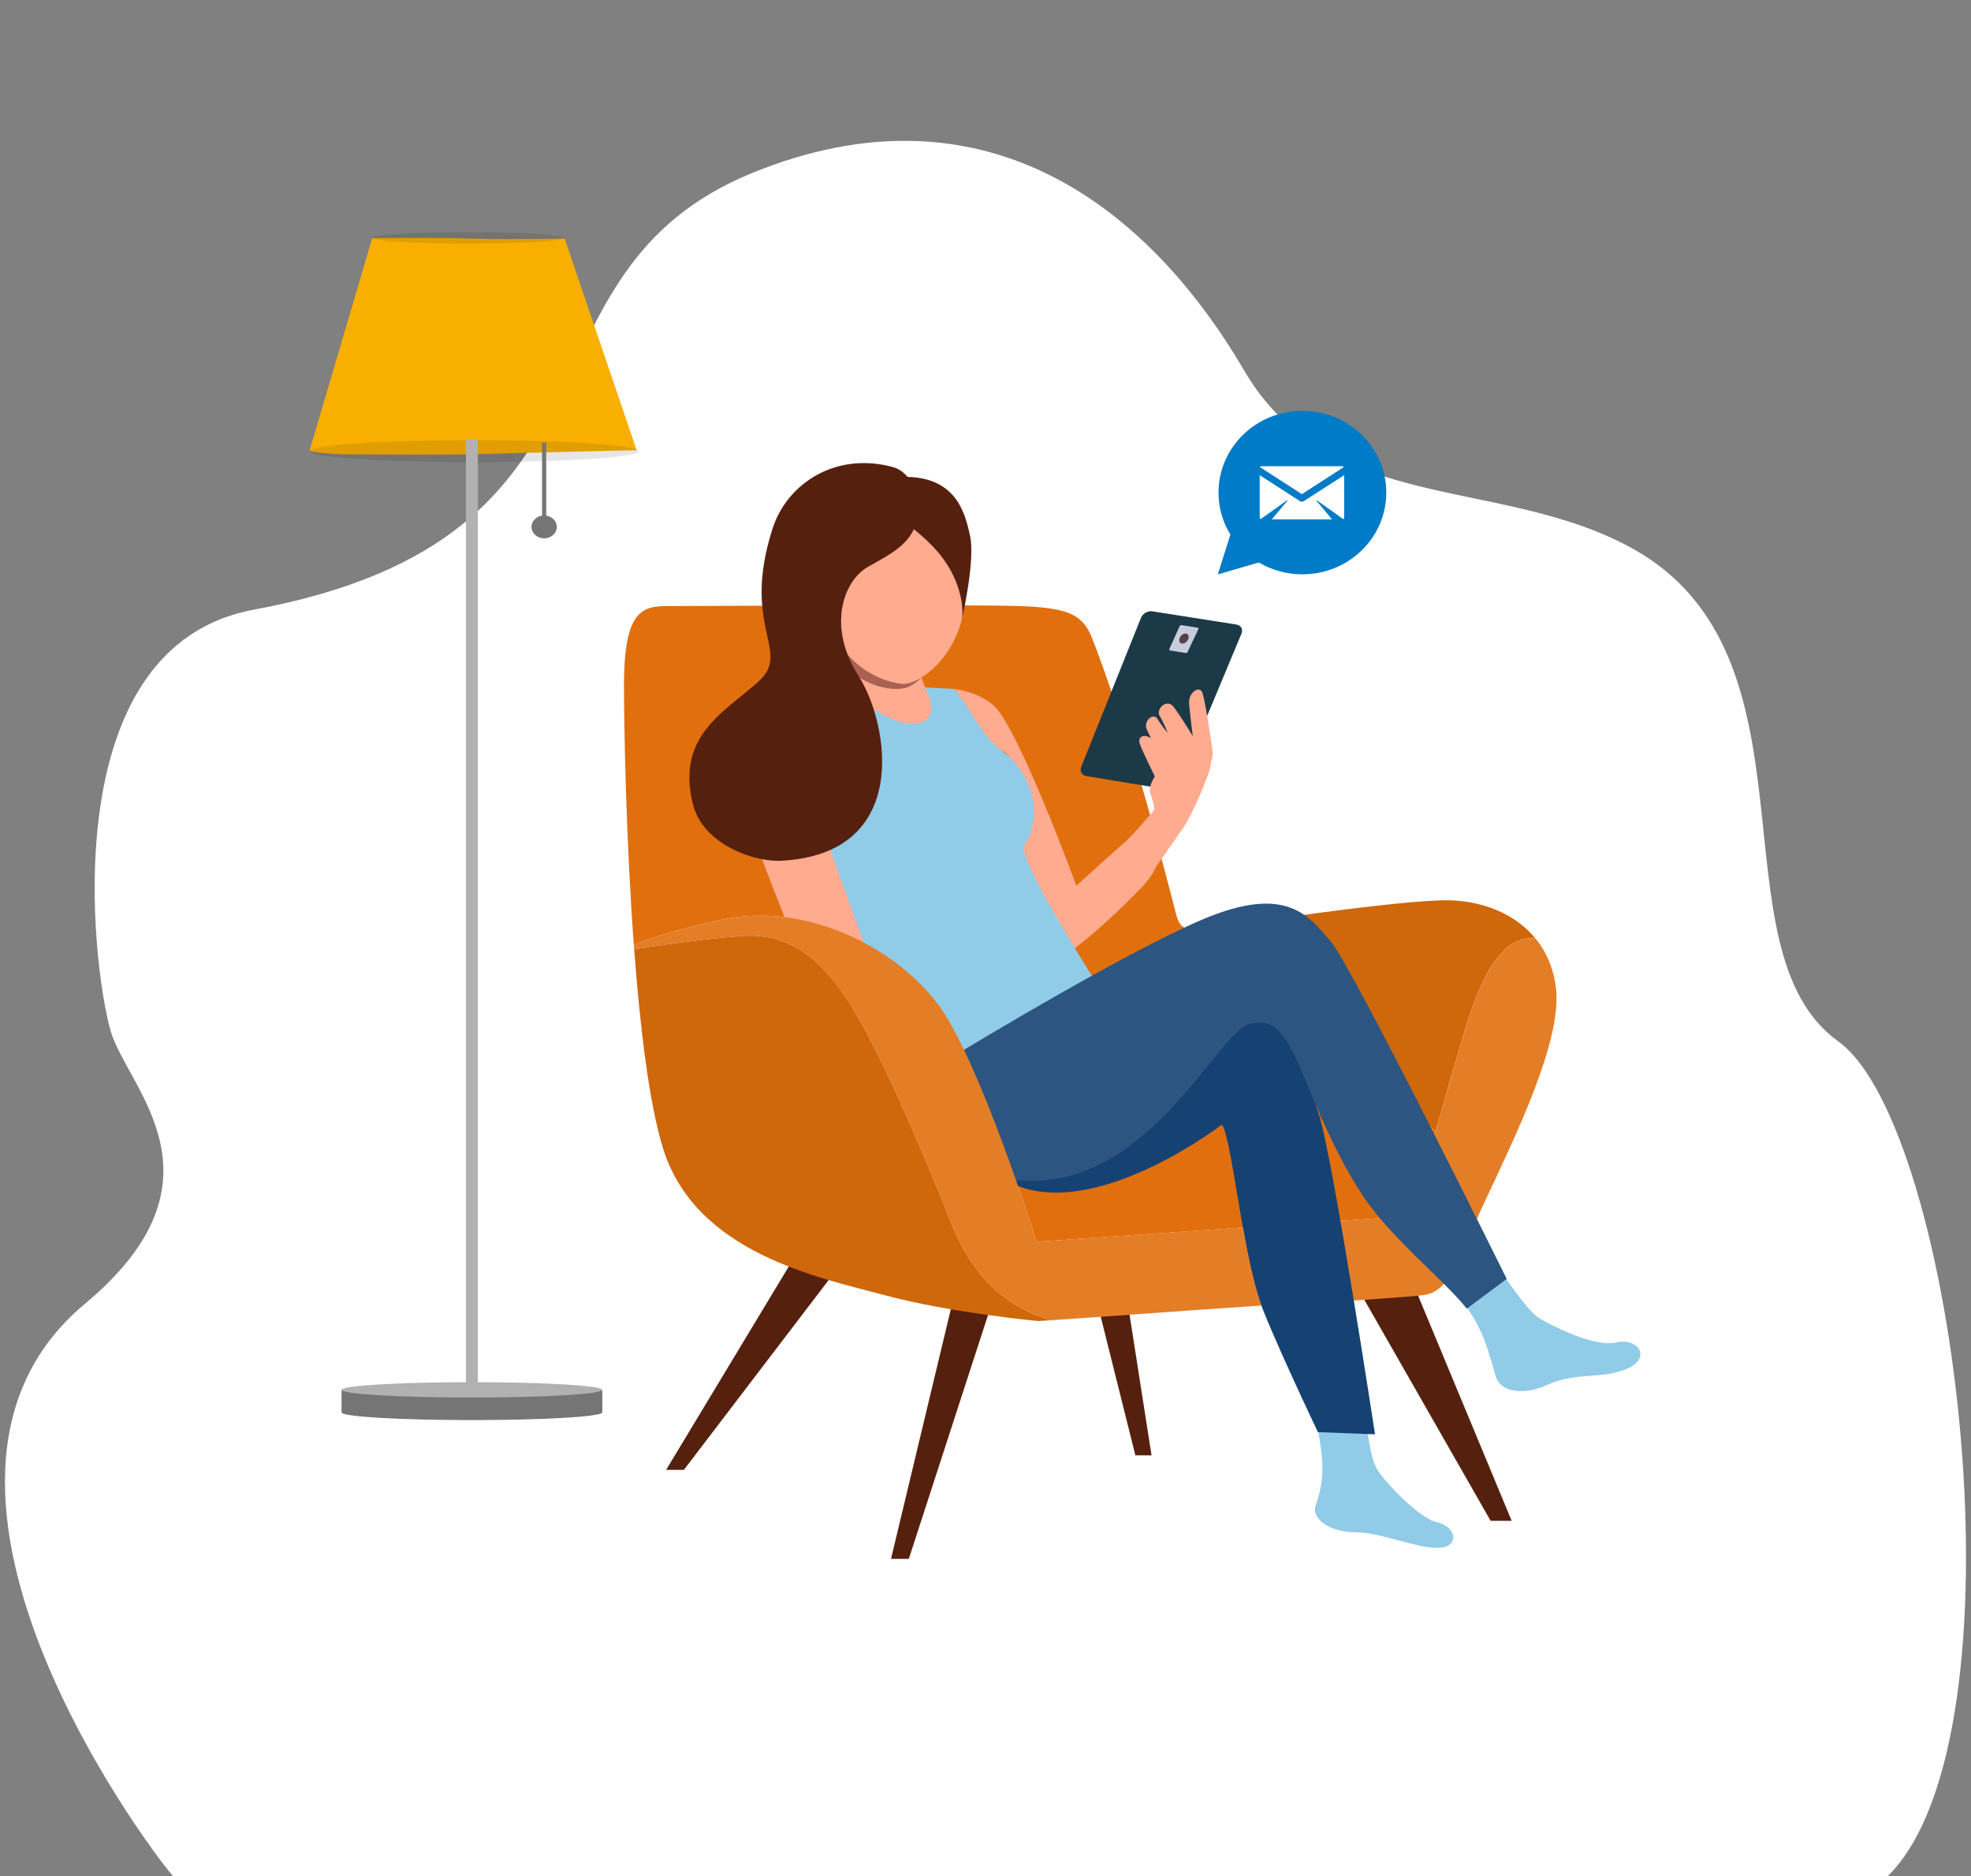 <?xml version="1.0" encoding="utf-8"?>
<!-- Generator: Adobe Illustrator 28.1.0, SVG Export Plug-In . SVG Version: 6.00 Build 0)  -->
<svg version="1.1" xmlns="http://www.w3.org/2000/svg" xmlns:xlink="http://www.w3.org/1999/xlink" x="0px" y="0px"
	 viewBox="0 0 500 476" style="enable-background:new 0 0 500 476;" xml:space="preserve">
<rect x="0" y="0" width="500" height="476" fill="#808080" stroke="none"/>
<style type="text/css">
	.st0{display:none;}
	.st1{display:inline;fill:#E5F1F9;}
	.st2{fill:#FFFFFF;}
	.st3{fill:#D1D5D8;}
	.st4{fill:#587A8C;}
	.st5{fill:#2E5A71;}
	.st6{opacity:0.1;}
	.st7{fill:#F9AF00;}
	.st8{fill:#E16F0D;}
	.st9{fill:#EA9B72;}
	.st10{fill:#DFA273;}
	.st11{fill:#593F2B;}
	.st12{fill:#E5DBD0;}
	.st13{fill:#846552;}
	.st14{opacity:0.05;}
	.st15{fill:#EA9A56;}
	.st16{fill:#302A2A;}
	.st17{fill:#CCD6DC;}
	.st18{fill:#172D38;}
	.st19{fill:#1C3947;}
	.st20{fill:#26282D;}
	.st21{fill:#6E150E;}
	.st22{fill:#981915;}
	.st23{fill:#CB9382;}
	.st24{fill:#D1A191;}
	.st25{fill:#DFAB9A;}
	.st26{fill:#154273;}
	.st27{opacity:0.14;}
	.st28{fill:#BD8B70;}
	.st29{fill:#F7F8F9;}
	.st30{fill:#D3DCE0;}
	.st31{fill:#F9C29D;}
	.st32{fill:#007BC7;}
	.st33{fill:#C6C6C5;}
	.st34{fill:#303031;}
	.st35{fill:#3C3C3B;}
	.st36{fill:none;}
	.st37{fill:#B9CEEC;}
	.st38{fill:#2A2A29;}
	.st39{fill:#F7BA94;}
	.st40{fill:#3A8835;}
	.st41{fill:#ECB192;}
	.st42{fill:#123863;}
	.st43{fill:#D2E0F3;}
	.st44{fill:#DEF2FC;}
	.st45{fill:#F7B998;}
	.st46{fill:#A07358;}
	.st47{fill:#93694F;}
	.st48{fill:#333332;}
	.st49{fill:#AA795B;}
	.st50{fill:#55210E;}
	.st51{fill:#026A9D;}
	.st52{fill:#5A5A5A;}
	.st53{fill:#C2C6CC;}
	.st54{fill:#757576;}
	.st55{fill:#636362;}
	.st56{fill:#121211;}
	.st57{fill:#575756;}
	.st58{fill:#B1B1B1;}
	.st59{fill:#F5BBD6;}
	.st60{fill:#44195E;}
	.st61{fill:#F3A07F;}
	.st62{fill:#92D2F4;}
	.st63{fill:#5B3571;}
	.st64{fill:#2D2D2B;}
	.st65{fill:#3F245D;}
	.st66{fill:#66C5EE;}
	.st67{fill:#CF670B;}
	.st68{fill:#CE532D;}
	.st69{fill:#E47E26;}
	.st70{fill:#574048;}
	.st71{fill:#90CBE8;}
	.st72{fill:#FFAB90;}
	.st73{fill:#AA6154;}
	.st74{fill:#C8CCDC;}
	.st75{fill:#2C5581;}
</style>
<g id="achtergrond" class="st0">
	<rect class="st1" width="500" height="476"/>
</g>
<g id="illustraties">
	<g>
		<g>
			<path class="st2" d="M43.89,476h435.02c36.06-35.6,17.5-190.09-12.62-211.8c-32.42-23.37-2.86-97.84-52.26-125.08
				c-33.65-18.56-76.81-8.21-98.4-45.09c-25.36-43.33-67.34-73.46-124.57-50.24c-63.27,25.67-27.65,92.55-126.68,110.9
				c-50.92,9.43-41.08,90.16-36.33,106.84c4.14,14.53,31.5,37.57-6.53,69.31C-34.22,377.36,42.58,475.14,43.89,476z"/>
		</g>
		<g>
			<g>
				<g>
					<rect x="86.64" y="352.65" class="st54" width="66.15" height="5.72"/>
					<ellipse class="st58" cx="119.71" cy="352.65" rx="33.07" ry="1.95"/>
					<ellipse class="st54" cx="119.71" cy="358.37" rx="33.07" ry="1.95"/>
				</g>
				<g>
					<path class="st7" d="M161.5,114.22c0,0-3.92,0.1-9.36,0.22c-0.35,0.01-0.71,0.02-1.07,0.03c-3.8,0.1-8.21,0.2-12.51,0.31
						c-0.35,0.01-0.7,0.02-1.04,0.03h-0.12c-0.35,0.01-0.71,0.02-1.06,0.02c-6.25,0.16-11.96,0.32-14.77,0.4
						c-0.12,0-0.23,0.01-0.34,0.01c-0.18,0.01-0.35,0.01-0.5,0.02c-0.07,0-0.14,0-0.22,0c-0.58,0.02-1.36,0.03-2.31,0.04
						c-3.24,0.04-8.41,0.05-13.98,0.04c-0.35,0-0.71,0-1.07,0c-4.61,0-9.43-0.02-13.6-0.04c-0.37,0-0.72,0-1.08,0
						c-6.08-0.02-9.98-0.84-9.98-0.84L94.43,60.4c0,0,2.1-0.02,5.16-0.03c0.34,0,0.69,0,1.05,0c2.04-0.01,4.4-0.01,6.82,0
						c0.35,0,0.7,0,1.06,0c2.67,0.01,5.35,0.03,7.68,0.08c0.36,0,0.71,0.01,1.06,0.02c0.36,0.01,0.71,0.02,1.05,0.03
						c3.19,0.1,6.49,0.14,9.62,0.15c0.36,0,0.71,0,1.07,0c3.03,0.01,5.85-0.01,8.16-0.04c0.37,0,0.72,0,1.06-0.01
						c3.06-0.04,5.01-0.09,5.01-0.09L161.5,114.22z"/>
					<path class="st6" d="M162.06,114.47c0,1.54-18.71,2.8-41.79,2.8c-23.08,0-41.79-1.25-41.79-2.8c0-1.54,18.71-2.8,41.79-2.8
						C143.35,111.67,162.06,112.92,162.06,114.47z"/>
					<rect x="118.2" y="111.5" class="st58" width="3.02" height="242.06"/>
					<rect x="137.51" y="112.33" class="st54" width="1.05" height="20.94"/>
					<path class="st54" d="M141.25,133.69c0,1.6-1.44,2.9-3.21,2.9c-1.77,0-3.21-1.3-3.21-2.9c0-1.6,1.44-2.9,3.21-2.9
						C139.81,130.79,141.25,132.09,141.25,133.69z"/>
				</g>
				<path class="st6" d="M143.29,60.36c0,0.8-10.92,1.45-24.4,1.45c-13.48,0-24.4-0.65-24.4-1.45c0-0.8,10.92-1.45,24.4-1.45
					C132.36,58.91,143.29,59.56,143.29,60.36z"/>
			</g>
			<g>
				<g>
					<g>
						<g>
							<ellipse class="st32" cx="330.39" cy="124.98" rx="21.28" ry="20.74"/>
						</g>
						<polygon class="st32" points="313.05,132.7 317.7,137.26 322.35,141.83 308.94,145.74 						"/>
					</g>
					<g>
						<g>
							<g>
								<path class="st2" d="M330.75,127.15c-0.15,0.1-0.32,0.14-0.49,0.14c-0.17,0-0.34-0.05-0.49-0.14l-10.21-6.59v10.78
									c0,0.16,0.1,0.3,0.23,0.38l6.74-4.8c0,0,0.1,0.07,0.01,0.19c-0.08,0.1-3,3.58-3.91,4.67h15.28
									c-0.91-1.09-3.83-4.57-3.91-4.67c-0.1-0.11,0.01-0.19,0.01-0.19l6.74,4.8c0.14-0.07,0.24-0.21,0.24-0.38v-10.78
									L330.75,127.15z"/>
								<path class="st2" d="M340.89,118.51c-0.08-0.13-0.22-0.22-0.38-0.22h-20.52c-0.16,0-0.3,0.09-0.38,0.22l10.64,6.87
									L340.89,118.51z"/>
							</g>
						</g>
					</g>
				</g>
				<g>
					<polygon class="st50" points="359.26,327.59 383.48,385.88 378.14,385.88 344.84,327.59 					"/>
					<polygon class="st50" points="251.48,331.08 230.55,395.53 226.03,395.53 242.45,326.98 					"/>
					<polygon class="st50" points="211.67,322.87 173.49,372.95 168.98,372.95 202.64,317.13 					"/>
					<polygon class="st50" points="285.96,329.85 292.12,369.26 288.02,369.26 278.17,329.85 					"/>
					<path class="st67" d="M293.24,274.13c1.39-0.07,2.16-0.11,2.16-0.11s10.67,1.23,29.96,2.46c17.12,1.09,31.44,3.08,38.79,10.65
						c2.48-8.78,5.3-18.65,7.6-26.25c4.91-16.23,10.66-23.61,17.78-22.74c-5.19-6.35-13.41-9.43-21.47-9.69
						c-12.32-0.41-56.65,6.57-61.57,6.98c-3.34,0.28-5.36,0.75-6.7-0.52C297.69,240.58,293.13,255.1,293.24,274.13z"/>
					<path class="st8" d="M158.3,173.87c0,11.63,0.53,39.23,2.48,65.82c3.98-1.59,10.82-3.82,22.15-6.3
						c22.25-4.87,45.57,7.8,55.83,22.58c3.21,4.62,6.78,12.13,10.17,20.27c7.45,17.89,14.05,38.84,14.05,38.84l95.23-6.57
						c0,0,2.67-9.73,5.95-21.37c-7.35-7.57-21.67-9.56-38.79-10.65c-19.29-1.23-29.96-2.46-29.96-2.46s-0.78,0.04-2.16,0.11
						c-0.12-19.03,4.45-33.55,6.55-39.21c-0.63-0.6-1.12-1.59-1.51-3.17c-1.23-4.92-4.52-17.24-4.52-17.24
						c-4.1-17.24-14.78-48.44-17.24-53.77c-2.46-5.34-6.98-6.57-18.06-6.98c-11.08-0.41-80.05,0-87.43,0
						C163.64,153.75,158.3,153.34,158.3,173.87z"/>
					<path class="st68" d="M245.12,191c0,1.76,1.42,3.18,3.18,3.18c1.76,0,3.18-1.42,3.18-3.18c0-1.76-1.42-3.18-3.18-3.18
						C246.55,187.82,245.12,189.25,245.12,191z"/>
					<path class="st68" d="M206.59,193.2c0,1.76,1.42,3.18,3.18,3.18c1.76,0,3.18-1.42,3.18-3.18c0-1.76-1.42-3.18-3.18-3.18
						C208.01,190.02,206.59,191.44,206.59,193.2z"/>
					<path class="st68" d="M251.48,226.82c0,1.76,1.42,3.18,3.18,3.18c1.76,0,3.18-1.42,3.18-3.18c0-1.76-1.42-3.18-3.18-3.18
						C252.91,223.64,251.48,225.06,251.48,226.82z"/>
					<circle class="st68" cx="214.85" cy="226.82" r="3.18"/>
					<g>
						<path class="st68" d="M243.29,276.79c1.77-0.08,3.67-0.16,5.66-0.25c14.53-0.65,34.69-1.63,44.31-2.11l-0.03-0.6
							c-9.62,0.47-29.79,1.45-44.31,2.11c-1.99,0.09-3.88,0.17-5.66,0.25L243.29,276.79z"/>
					</g>
					<g>
						<path class="st68" d="M262.18,288.43c0.54-0.03,54.34-3.35,67.33-4.34c13.68-1.05,26.22,0.7,30.5,4.25l0.51-0.61
							c-4.43-3.67-17.2-5.49-31.07-4.43c-12.98,0.99-66.77,4.31-67.31,4.34L262.18,288.43z"/>
					</g>
					<path class="st69" d="M355.99,308.66c2.73,5.28,6.77,11.39,10.58,16.74c2.43-2.96,4.56-8.07,8.07-16.07
						c0.7-1.6,1.56-3.46,2.51-5.51c6.88-14.72,19.04-39.45,17.6-52.78c-0.57-5.26-2.46-9.53-5.21-12.89
						c-7.12-0.87-12.87,6.5-17.78,22.74c-0.99,3.27-2.08,6.97-3.19,10.82c-4.91,16.91-10.35,36.79-10.35,36.79L355.99,308.66z"/>
					<path class="st69" d="M326.77,331.12c7.03-0.46,13.63-0.91,19.14-1.3c8.12-0.57,13.87-1.01,15.18-1.2
						c2.25-0.32,3.93-1.33,5.49-3.23c-3.81-5.35-7.85-11.46-10.58-16.74l-4.34,0.3l-22.7,1.56
						C328.51,314.67,327.65,322.84,326.77,331.12z"/>
					<g>
						<g>
							<polygon class="st70" points="338.69,361.41 335.64,379.95 343.6,381.25 346.49,363.64 							"/>
						</g>
						<g>
							<path class="st71" d="M344.98,353.38c2.91,14.89,2.76,17.28,5.04,20.47c1.26,1.76,9.52,11.29,14.61,12.41
								c4.94,1.09,5.98,6.8-0.55,6.47c-6.08-0.31-13.63-3.88-20.46-3.95c-6.09-0.07-11.03-3.33-9.87-6.75
								c2.62-7.73,2.06-12.01-0.49-24.79C332.62,354.03,344.98,353.38,344.98,353.38z"/>
							<path class="st71" d="M374.85,314.67c10.08,13.53,12.68,18.23,16.5,20.33c2.11,1.16,13,6.94,18.65,5.62
								c5.47-1.28,9.26,3.95,2.56,6.75c-6.25,2.61-13.06,0.76-19.94,3.97c-6.14,2.86-12.01,1.83-13.14-2.03
								c-3.21-11.02-3.7-13.03-12.4-24.62C364.88,321.77,374.85,314.67,374.85,314.67z"/>
						</g>
						<path class="st72" d="M241.92,174.8c3.13,3.07,6.78,13.52,12.92,15.97c1.28,0.51,11.37,16.19,5.06,22.51
							c-2.76,2.77,2.19,32.64,4.11,32.32c4.09-0.69,14.69-9.15,25.58-20.41c9.92-10.25-1.25-14.18-4.92-10.92
							c-6.93,6.16-11.62,10.47-11.62,10.47s-14.66-40.02-20.92-45.67C249.4,176.61,245.52,175.24,241.92,174.8z"/>
						<path class="st71" d="M187.07,188.25c0,0,4.33,10.11,8.87,15.07c4.53,4.96,43.78,80.47,43.78,80.47l40.24-31.53
							c0,0-22.22-34.41-20.12-37.72c5.72-9,0.69-19.64-6.01-24.3c-4.58-3.19-8.78-12.37-11.91-15.44l-0.01,0l-4.64-0.25l-3.32-0.18
							c0,0-12.69-7.64-22.43-5.55C201.78,170.9,187.07,188.25,187.07,188.25z"/>
						<path class="st72" d="M211.79,170.76c2.73,4.64,13.58,13.4,20.24,12.87c6.67-0.53,3.35-7.57,3.35-7.57l-1.3-3.25l-0.36-0.9
							l-1.28-3.18l-19.58-8.13C212.87,160.59,209.06,166.12,211.79,170.76z"/>
						<path class="st72" d="M197.03,178.04c-3.04,0.87-12.72,5.78-11.06,16.88c1.66,11.1,19.7,54.19,19.7,54.19l21.89,13.51
							L197.03,178.04z"/>
						<path class="st73" d="M212.82,167.28c4.19,5.53,11.54,8.28,16.48,7.35c2.47-0.47,4.42-2.73,4.42-2.73
							c-0.25,0.16-0.5,0.29-0.74,0.42c-0.04,0.03-0.1,0.06-0.17,0.09c-0.41,0.22-0.82,0.4-1.19,0.55c-0.56,0.23-1.09,0.37-1.57,0.44
							c-0.39,0.07-0.74,0.1-1.05,0.09c-0.32-0.02-0.72-0.06-1.17-0.14c-0.62-0.11-1.36-0.27-2.19-0.51c-0.17-0.05-0.33-0.1-0.5-0.16
							c-0.22-0.07-0.45-0.14-0.69-0.23c-0.21-0.07-0.42-0.15-0.65-0.24c-0.28-0.12-0.58-0.24-0.87-0.37
							c-0.27-0.12-0.55-0.25-0.83-0.38c-0.28-0.13-0.56-0.28-0.84-0.44c-0.61-0.33-1.22-0.7-1.85-1.11
							c-0.24-0.17-0.49-0.34-0.74-0.53c-0.28-0.21-0.57-0.44-0.86-0.67c-0.29-0.23-0.57-0.48-0.86-0.73
							c-0.31-0.28-0.61-0.57-0.92-0.87c-0.24-0.25-0.5-0.51-0.74-0.78l0-0.01c-0.9-1-1.77-2.13-2.56-3.42
							C211.61,163.78,211.19,165.14,212.82,167.28z"/>
						<g>
							<path class="st19" d="M292.33,155.11c-1.15-0.18-2.45,0.56-2.88,1.64l-15.18,37.86c-0.43,1.08,0.15,2.12,1.3,2.31l20.64,3.39
								c1.15,0.19,2.46-0.54,2.91-1.61l15.82-37.95c0.45-1.08-0.13-2.1-1.28-2.28L292.33,155.11z"/>
							<path class="st74" d="M299.79,158.62c-0.21-0.03-0.45,0.07-0.53,0.24l-2.63,5.83c-0.08,0.17,0.04,0.33,0.25,0.37l3.85,0.63
								c0.21,0.04,0.45-0.07,0.53-0.24l2.75-5.84c0.08-0.17-0.03-0.33-0.25-0.36L299.79,158.62z"/>
							<path class="st70" d="M299.56,161.37c-0.5,0.61-0.55,1.39-0.12,1.75c0.43,0.36,1.19,0.15,1.69-0.46
								c0.5-0.61,0.55-1.39,0.12-1.75C300.82,160.55,300.06,160.76,299.56,161.37z"/>
						</g>
						<g>
							<path class="st72" d="M307.64,190.85c-0.57-4.37-1.96-13.17-2.62-15.1c-0.67-1.93-3.65-0.06-3.38,2.87
								c0.27,2.93,0.95,8.17,0.95,8.17s-3.24-5.36-4.92-7.49c-1.68-2.14-4.55,0.6-3.47,2.39c1.08,1.78,2.05,4.3,2.05,4.3
								s-1.54-1.75-2.58-3.53c-1.04-1.78-3.76,0.45-2.73,2.66c1.03,2.2,1.03,2.2,1.03,2.2l0,0c-1.83-1.26-3.47-0.36-2.81,1.47
								s3.79,8.22,3.79,8.22s-1.82,2.62-1.06,4.5c0.76,1.88,0.96,3.95,0.96,3.95s-6.49,7.7-8.17,8.82l4.92,10.92
								c0,0,8.42-12.08,10.65-15.29c2.24-3.2,6.62-13.72,6.8-15.41C307.23,192.82,307.79,192,307.64,190.85z"/>
						</g>
						<g>
							<path class="st72" d="M208.4,144.93c-0.05,5.83,0.91,10.51,2.44,14.24c0.56,1.37,1.2,2.61,1.89,3.74
								c0.79,1.28,1.66,2.42,2.56,3.42l0,0.01c0.25,0.27,0.5,0.53,0.74,0.78c0.31,0.3,0.61,0.59,0.92,0.87
								c0.28,0.25,0.57,0.49,0.86,0.73c0.29,0.23,0.57,0.46,0.86,0.67c0.25,0.18,0.5,0.36,0.74,0.53c0.62,0.41,1.24,0.78,1.85,1.11
								c0.29,0.16,0.56,0.31,0.84,0.44c0.28,0.13,0.55,0.27,0.83,0.38c0.29,0.14,0.59,0.26,0.87,0.37c0.22,0.09,0.43,0.16,0.65,0.24
								c0.24,0.08,0.47,0.16,0.69,0.23c0.17,0.06,0.33,0.11,0.5,0.16c0.83,0.25,1.57,0.41,2.19,0.51c0.45,0.07,0.85,0.12,1.17,0.14
								c0.31,0.02,0.66-0.01,1.05-0.09c0.47-0.07,1-0.22,1.57-0.44c0.38-0.15,0.78-0.33,1.19-0.55c0.07-0.03,0.13-0.06,0.17-0.09
								c0.41-0.22,0.84-0.47,1.27-0.76c0.88-0.57,1.78-1.28,2.68-2.13c2.2-2.07,4.34-4.93,5.85-8.62c0.47-1.12,0.87-2.33,1.2-3.6
								c0.52-1.95,0.84-4.1,0.96-6.42c0.73-15.59-8.1-25.33-14.15-25.52c0,0-0.97-0.19-2.53-0.26
								C222.43,124.75,208.56,126.11,208.4,144.93z"/>
							<path class="st50" d="M243.81,151.97c0.4,1.98,0.43,3.71,0.17,5.25c0.51-1.96,3.38-15.49,2.11-21.23
								c-1.15-5.21-3.17-14.72-15.88-14.98c0,0-0.41,4.08-1.96,4.01c-0.41,0.86-1.1,2.82-0.36,5.23
								C228.88,133.5,241,138.26,243.81,151.97z"/>
							<path class="st50" d="M175.72,203.86c2.57,10.68,16,14.84,22.2,14.55c33.63-1.59,27.47-35.14,19.89-46.88
								c-8.01-12.41-3.95-24.17,2.45-27.75c6.4-3.58,11.02-5.96,12.43-12.07c1.42-6.1-2.04-12.07-6.07-13.17
								c-14.71-4.04-27.01,4.21-30.65,15.61c-8.12,25.37,5.1,31.06-3.66,38.87C183.55,180.84,171.59,186.72,175.72,203.86z"/>
						</g>
						<path class="st26" d="M348.81,363.93l-14.49-0.56c0,0-12.23-25.69-15.21-34.47c-3.66-10.8-7.04-42.14-9.2-43.52
							c0,0-29.25,22.55-50.26,16.05c-21.01-6.5-18.14-20.31-18.14-20.31s72.57-28.73,81.77-24.05c9.19,4.68,7.93,15.83,11.33,25.86
							C338,292.97,348.81,363.93,348.81,363.93z"/>
						<path class="st75" d="M263.03,299.61c29.23-0.84,46.17-37.47,53.62-39.68c4.89-1.46,8.12,0.12,12.02,8.45
							c3.72,7.94,8.43,21.76,16.76,34.57c7.18,11.04,20.91,21.84,26.67,29.09l10.12-7.54c0,0-39.43-79.79-44.76-85.79
							c-5.32-6-10.85-14.63-32.56-5.35c-19.42,8.3-57.3,31.13-65.09,35.87c-0.53,0.32-0.41,1.13,0.19,1.29l-0.53,3.37
							C239.47,273.87,233.79,300.46,263.03,299.61z"/>
					</g>
					<path class="st69" d="M160.79,239.68c0.02,0.4,0.06,0.79,0.09,1.18c3.46-0.55,17.08-2.66,27.39-3.37
						c11.9-0.82,19.57,5.68,26.68,16.26c7.42,11.04,18.47,36.69,26.27,56.4c6.5,16.43,16.32,22.08,25.31,24.84
						c9.23-0.58,30.29-2.19,53.44-3.73c-2.28-6.97-3.57-13.82-4.69-19.8l-52.3,3.61c0,0-13.96-44.33-24.22-59.11
						c-10.26-14.77-33.58-27.45-55.83-22.58C171.61,235.86,164.77,238.1,160.79,239.68z"/>
					<path class="st67" d="M160.88,240.86c0.01,0.13,0.02,0.25,0.03,0.38c1.49,19.76,3.79,38.77,7.25,50.02
						c8.2,26.68,39.41,32.84,56.23,37.36c16.83,4.52,39,6.57,39,6.57s1.13-0.07,3.14-0.2c-8.99-2.77-18.81-8.41-25.31-24.85
						c-7.8-19.7-18.85-45.36-26.27-56.39c-7.11-10.58-14.78-17.08-26.68-16.26C177.95,238.2,164.33,240.31,160.88,240.86z"/>
				</g>
			</g>
		</g>
	</g>
</g>
</svg>
